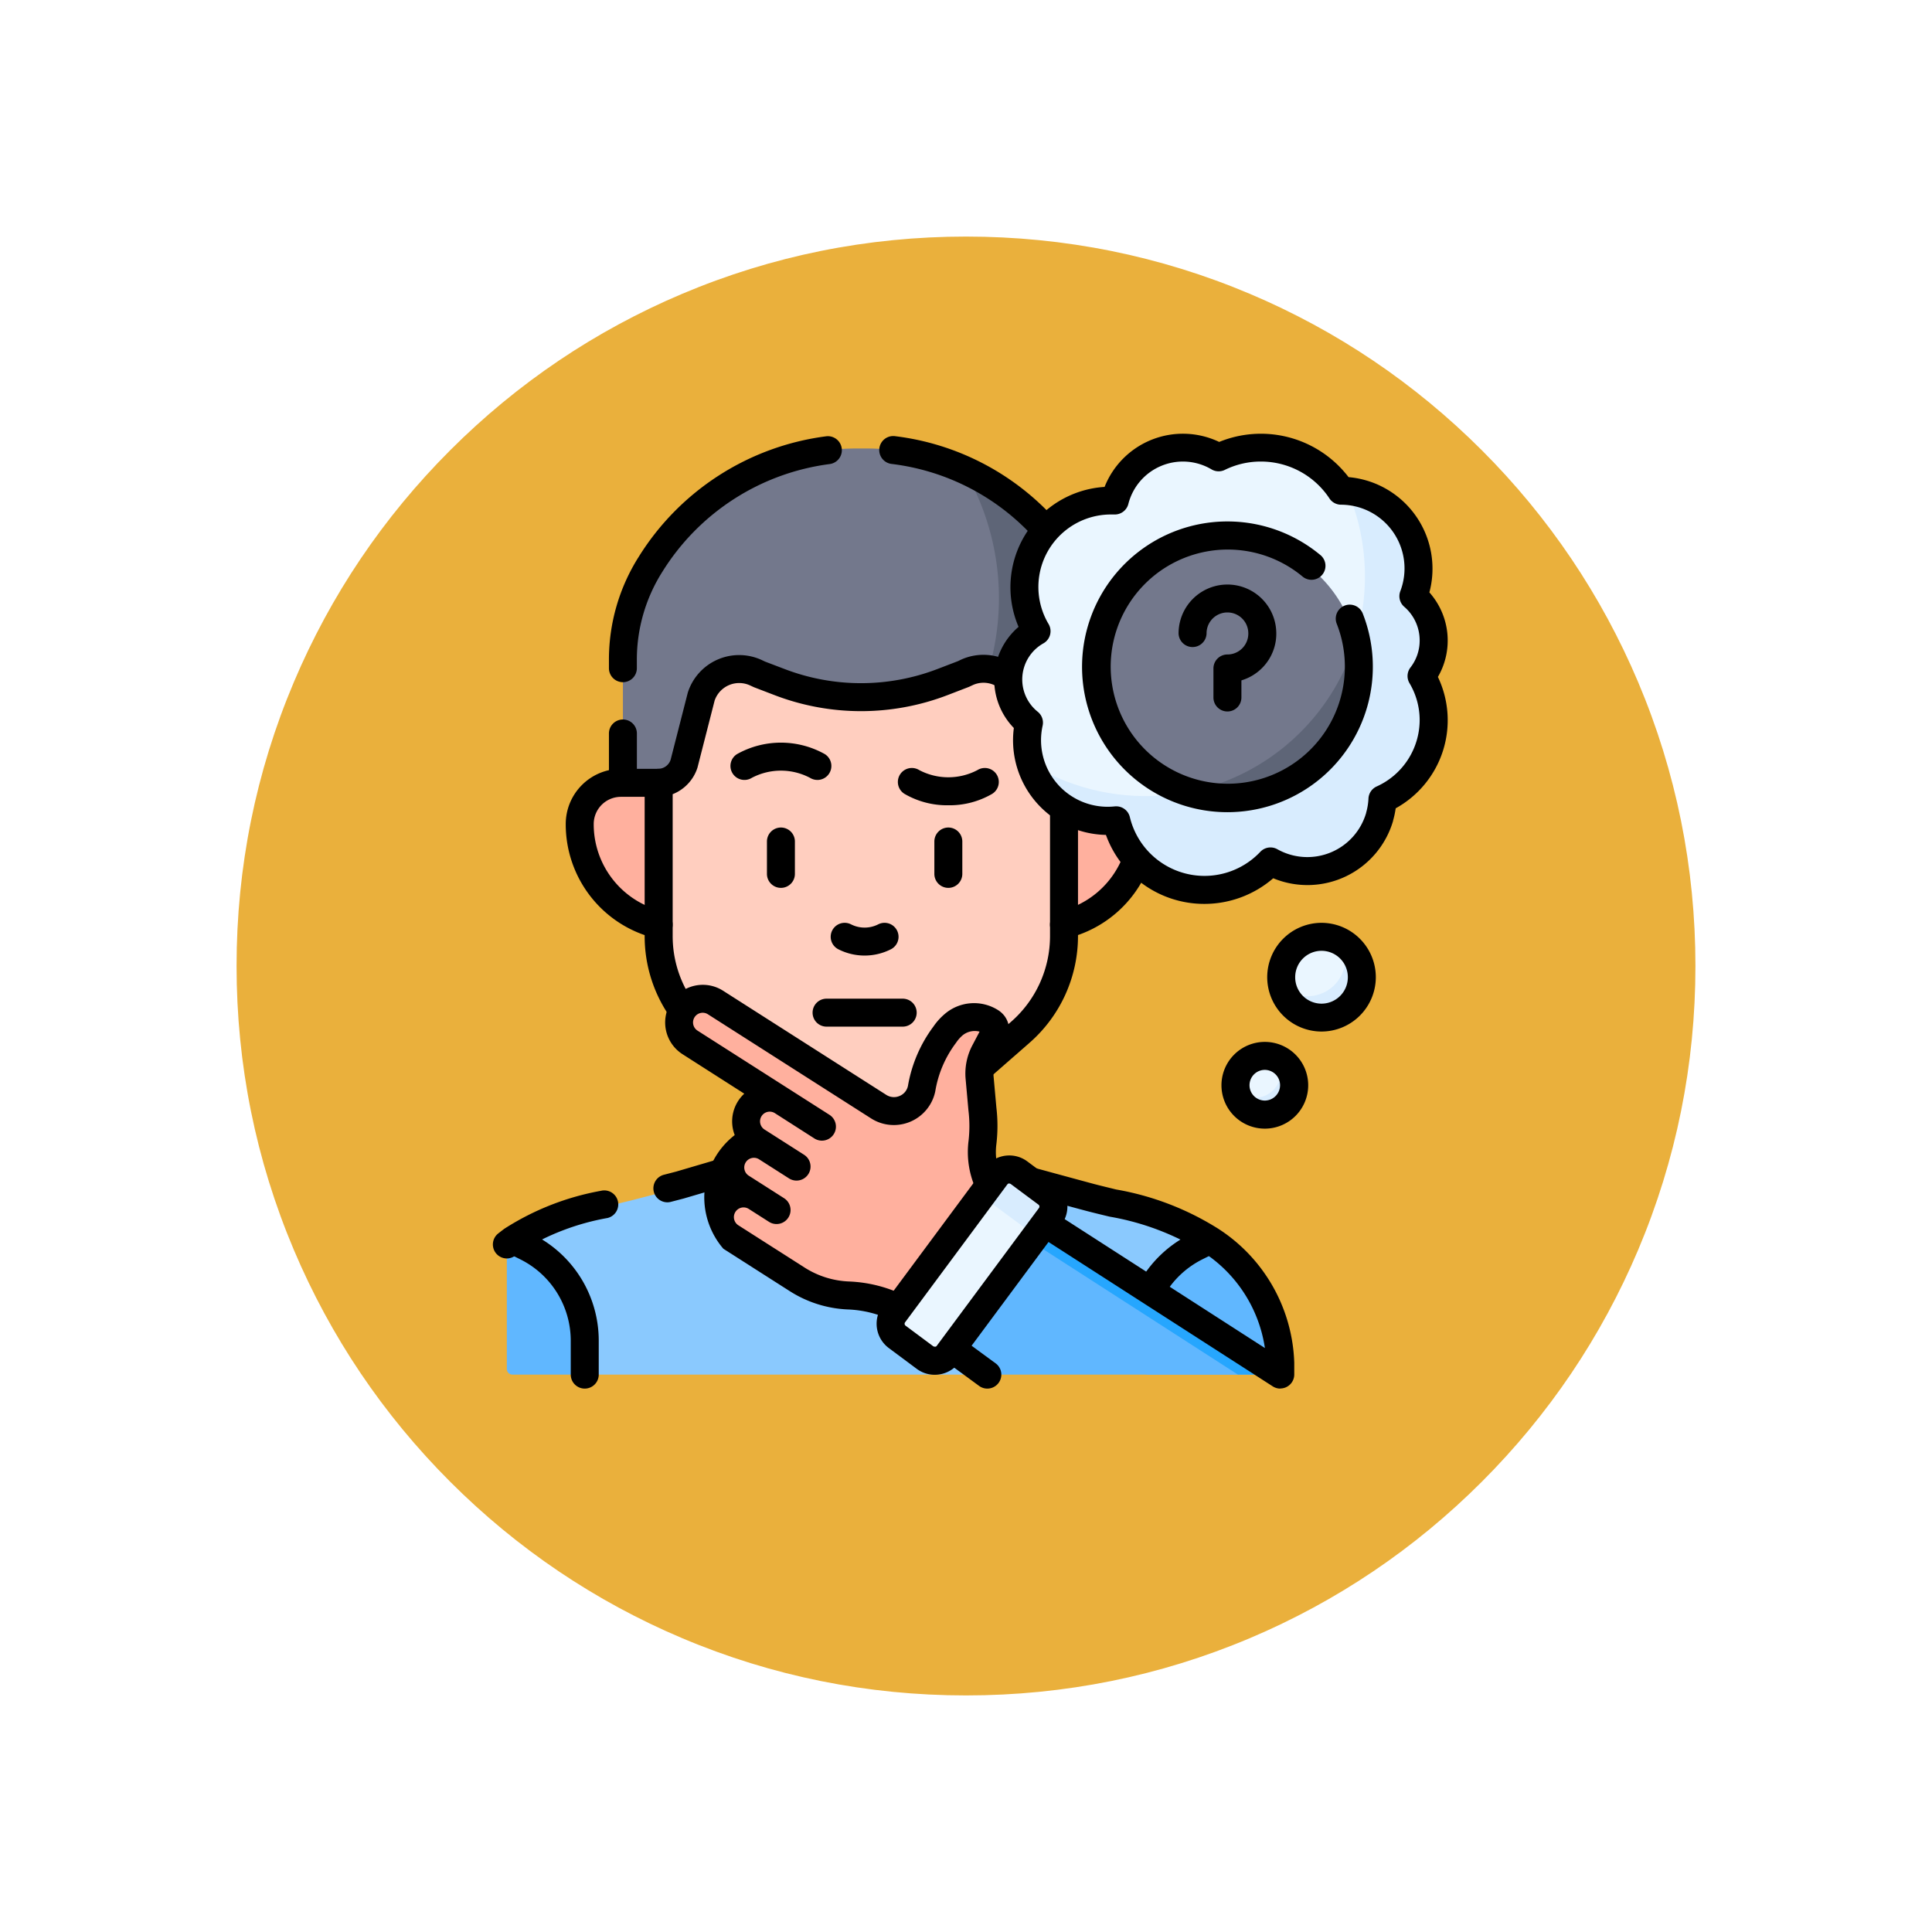 <svg xmlns="http://www.w3.org/2000/svg" xmlns:xlink="http://www.w3.org/1999/xlink" width="98" height="98" viewBox="0 0 98 98">
  <defs>
    <filter id="Trazado_874925" x="0" y="0" width="98" height="98" filterUnits="userSpaceOnUse">
      <feOffset dy="3" input="SourceAlpha"/>
      <feGaussianBlur stdDeviation="3" result="blur"/>
      <feFlood flood-opacity="0.161"/>
      <feComposite operator="in" in2="blur"/>
      <feComposite in="SourceGraphic"/>
    </filter>
  </defs>
  <g id="Grupo_1188247" data-name="Grupo 1188247" transform="translate(-281.051 -7233.999)">
    <g id="Grupo_1186569" data-name="Grupo 1186569" transform="translate(5.051 1142.592)">
      <g id="Grupo_1181903" data-name="Grupo 1181903">
        <g id="Grupo_1181438" data-name="Grupo 1181438">
          <g id="Grupo_1111314" data-name="Grupo 1111314" transform="translate(-734.73 3020.407)">
            <g transform="matrix(1, 0, 0, 1, 1010.73, 3071)" filter="url(#Trazado_874925)">
              <g id="Trazado_874925-2" data-name="Trazado 874925" transform="translate(9 6)" fill="#eab03c">
                <path d="M 40 78.5 C 34.802 78.5 29.76 77.483 25.015 75.476 C 20.43 73.536 16.313 70.76 12.776 67.224 C 9.24 63.688 6.464 59.57 4.525 54.986 C 2.518 50.24 1.5 45.199 1.5 40 C 1.5 34.802 2.518 29.76 4.525 25.015 C 6.464 20.43 9.24 16.313 12.776 12.776 C 16.313 9.24 20.43 6.464 25.015 4.525 C 29.76 2.518 34.802 1.5 40 1.5 C 45.198 1.5 50.24 2.518 54.985 4.525 C 59.57 6.464 63.687 9.24 67.224 12.776 C 70.76 16.313 73.536 20.43 75.475 25.015 C 77.482 29.76 78.5 34.802 78.5 40 C 78.5 45.199 77.482 50.24 75.475 54.986 C 73.536 59.57 70.76 63.688 67.224 67.224 C 63.687 70.76 59.57 73.536 54.985 75.476 C 50.24 77.483 45.198 78.5 40 78.5 Z" stroke="none"/>
                <path d="M 40 3 C 35.004 3 30.158 3.978 25.599 5.906 C 21.193 7.77 17.236 10.438 13.837 13.837 C 10.438 17.236 7.77 21.193 5.906 25.599 C 3.978 30.158 3 35.004 3 40 C 3 44.997 3.978 49.842 5.906 54.402 C 7.77 58.807 10.438 62.764 13.837 66.163 C 17.236 69.562 21.193 72.231 25.599 74.094 C 30.158 76.023 35.004 77 40 77 C 44.996 77 49.842 76.023 54.401 74.094 C 58.807 72.231 62.764 69.562 66.163 66.163 C 69.562 62.764 72.23 58.807 74.094 54.402 C 76.022 49.842 77 44.997 77 40 C 77 35.004 76.022 30.158 74.094 25.599 C 72.23 21.193 69.562 17.236 66.163 13.837 C 62.764 10.438 58.807 7.77 54.401 5.906 C 49.842 3.978 44.996 3 40 3 M 40 0 C 62.091 0 80 17.909 80 40 L 80 40 C 80 62.092 62.091 80 40 80 C 17.909 80 0 62.092 0 40 L 0 40 C 0 17.909 17.909 0 40 0 Z" stroke="none" fill="#fff"/>
              </g>
            </g>
          </g>
        </g>
      </g>
    </g>
    <g id="pensar-pregunta" transform="translate(306.051 7256)">
      <g id="Grupo_1188239" data-name="Grupo 1188239" transform="translate(0.709 0.748)">
        <path id="Trazado_1275942" data-name="Trazado 1275942" d="M48.972,401.069s-1.337,2.219-1.926,3.295l-9.329,3.582H17.6l-3.605-2.333V400.9a41.227,41.227,0,0,1,5.666-1.784l2.423-.629,2.689-.632,11.87,1.167,2.4-1.046c.808.21,3.154.781,3.961.991C45.029,399.5,47.226,399.847,48.972,401.069Z" transform="translate(-13.376 -360.968)" fill="#8ac9fe"/>
        <path id="Trazado_1275943" data-name="Trazado 1275943" d="M11.719,435.645v1.448H7.784a.283.283,0,0,1-.284-.284V430.63a.284.284,0,0,1,.111-.225c.068-.053.136-.1.189-.143.1-.074.208-.145.314-.212l.214.107A6.137,6.137,0,0,1,11.719,435.645Z" transform="translate(-7.5 -390.116)" fill="#60b7ff"/>
        <path id="Trazado_1275944" data-name="Trazado 1275944" d="M357.295,438.118v.285a.284.284,0,0,1-.284.284h-6.5v-4.079a6.124,6.124,0,0,1,2.636-2.541l.512-.256.065.045.105.077A7.662,7.662,0,0,1,357.295,438.118Z" transform="translate(-318.061 -391.709)" fill="#60b7ff"/>
        <path id="Trazado_1275945" data-name="Trazado 1275945" d="M92.114,18.381c-1.968,3.728-3.95,7.216-8.454,7.435l-13.92.041V18.644a9.065,9.065,0,0,1,1.409-4.871,12.834,12.834,0,0,1,4.525-4.306A12.053,12.053,0,0,1,81.585,7.91h.5a12,12,0,0,1,4.963,1.077C90.977,11.991,93.157,16.406,92.114,18.381Z" transform="translate(-63.852 -7.91)" fill="#73788c"/>
        <path id="Trazado_1275946" data-name="Trazado 1275946" d="M227.156,28.957V36.1l-10.266.029A12.889,12.889,0,0,0,220.274,19.3a12.74,12.74,0,0,1,5.474,4.786A8.92,8.92,0,0,1,226.8,26.41,9.167,9.167,0,0,1,227.156,28.957Z" transform="translate(-197.082 -18.223)" fill="#5e6577"/>
        <path id="Trazado_1275947" data-name="Trazado 1275947" d="M71.143,194.4a5.254,5.254,0,0,0,4-5.1h0a2.089,2.089,0,0,0-2.089-2.089H48.666a2.089,2.089,0,0,0-2.089,2.089h0a5.254,5.254,0,0,0,4,5.1Z" transform="translate(-42.88 -170.243)" fill="#ffb09e"/>
        <path id="Trazado_1275948" data-name="Trazado 1275948" d="M104.5,126.225a2.027,2.027,0,0,1,2.78,1.177l.892,3.473a1.376,1.376,0,0,0,1.279.94v7.772a6.482,6.482,0,0,1-2.215,4.88l-4.027,3.524a4.322,4.322,0,0,1-2.846,1.069H97.978a4.322,4.322,0,0,1-2.846-1.069l-4.027-3.524a6.482,6.482,0,0,1-2.215-4.88v-7.772a1.377,1.377,0,0,0,1.279-.94l.887-3.459a2.027,2.027,0,0,1,2.792-1.171l.13.062,1.043.4a11.552,11.552,0,0,0,8.265,0l1.043-.4Z" transform="translate(-81.191 -114.857)" fill="#ffcebf"/>
        <g id="Grupo_1188236" data-name="Grupo 1188236" transform="translate(8.681 28.076)">
          <path id="Trazado_1275949" data-name="Trazado 1275949" d="M116.555,316.208l-.35.431-3.809,4.7-1.362-.863a6.381,6.381,0,0,0-3.176-1,5.248,5.248,0,0,1-2.6-.812l-3.371-2.141a1.191,1.191,0,0,1-.554-1.007c0-.013,0-.026,0-.039s.17-.345.255-.506a4.525,4.525,0,0,1,.6-.361c.169.091.624-.335.991-.1l-.766-.486a1.233,1.233,0,0,1-.554-1.033c0-.012,0,.012,0,0,.037-.2.509-.275.593-.437.016-.032-.026-.042.141-.125,0,0,.743-.653,1.109-.42l-.489-.311a1.192,1.192,0,0,1-.555-1.009c0-.013,0-.026,0-.039.006-.172.263-.276.347-.438a1.506,1.506,0,0,1,.4-.354s.729-.408,1.1-.175l-4.685-2.975a1.19,1.19,0,0,1-.422-1.554c.471-.423.773-.53.97-.4l7.542,4.989c2.258,1.209,3.211.3,3.212.293.016-.078.269-.5.286-.577a1.423,1.423,0,0,0,.153-.4.147.147,0,0,0,0-.022c.044-.213.091-.409.14-.591a5.989,5.989,0,0,1,1.032-2.125,2.633,2.633,0,0,1,.469-.518,1.79,1.79,0,0,1,.492-.271,3.572,3.572,0,0,1,1.094.075c.057.036-.709,2.761-.667,3.217,0,0,.13,3.619.152,3.887A2.763,2.763,0,0,0,115.8,315.1Z" transform="translate(-99.264 -304.7)" fill="#ffb09e"/>
        </g>
        <path id="Trazado_1275950" data-name="Trazado 1275950" d="M247.849,428.528H235.133a.083.083,0,0,1-.047-.015l-3.051-2.263a.079.079,0,0,1-.02-.1l3.506-5.555h1.286l10.933,7.2Z" transform="translate(-210.765 -381.551)" fill="#60b7ff"/>
        <path id="Trazado_1275951" data-name="Trazado 1275951" d="M283.4,419.4h-1.881l-12.328-7.938.578-.917a.08.08,0,0,1,.11-.025l13.565,8.734A.079.079,0,0,1,283.4,419.4Z" transform="translate(-244.434 -372.423)" fill="#26a6fe"/>
        <path id="Trazado_1275952" data-name="Trazado 1275952" d="M221.63,404.908l-4.075,5.465a.834.834,0,0,1-1.16.17l-1.413-1.047a.826.826,0,0,1-.171-1.156l4.045-5.423c.527-.429,1.13-1.132,1.4-.932l1.517,1.124C222.023,403.295,222.117,404.1,221.63,404.908Z" transform="translate(-195.051 -364.674)" fill="#eaf6ff"/>
        <path id="Trazado_1275953" data-name="Trazado 1275953" d="M262.682,399.559,261.9,400.6a.906.906,0,0,0-.373-.75l-1.517-1.124a.9.9,0,0,0-.884-.117l.809-1.084a.832.832,0,0,1,1.159-.17l1.414,1.046A.827.827,0,0,1,262.682,399.559Z" transform="translate(-235.325 -360.369)" fill="#d8ecfe"/>
        <g id="Grupo_1188238" data-name="Grupo 1188238" transform="translate(25.434 0.15)">
          <g id="Grupo_1188237" data-name="Grupo 1188237">
            <path id="Trazado_1275954" data-name="Trazado 1275954" d="M293.647,11.7c-.085-.009-.172-.016-.259-.019a.293.293,0,0,1-.227-.123c-.084-.119-.175-.235-.27-.345a4.895,4.895,0,0,0-5.726-1.277.291.291,0,0,1-.259-.009,3.572,3.572,0,0,0-5.083,2.049.28.28,0,0,1-.266.2,4.363,4.363,0,0,0-3.891,6.361.287.287,0,0,1-.087.37,2.786,2.786,0,0,0-.286,4.382.285.285,0,0,1,.087.265,4.029,4.029,0,0,0,.079,1.786c1.889,2.45,5.685,3.083,7.835,3.083,6.15,0,10.034-3.178,10.034-9.328C295.329,17.612,295.329,13.642,293.647,11.7Z" transform="translate(-276.36 -9.5)" fill="#eaf6ff"/>
            <path id="Trazado_1275955" data-name="Trazado 1275955" d="M307.951,41.9a.278.278,0,0,0-.016.289,4.356,4.356,0,0,1-1.762,5.914c-.037.02-.1.052-.161.081a.279.279,0,0,0-.157.224,3.841,3.841,0,0,1-.136.727,0,0,0,0,0,0,0,3.824,3.824,0,0,1-5.359,2.347.28.28,0,0,0-.318.05,4.614,4.614,0,0,1-7.623-2,.281.281,0,0,0-.284-.2,4.094,4.094,0,0,1-4.154-3,11.138,11.138,0,0,0,16.188-13.635,3.927,3.927,0,0,1,3.326,5.137.28.28,0,0,0,.073.288,2.936,2.936,0,0,1,.384,3.769Z" transform="translate(-286.882 -30.515)" fill="#d8ecfe"/>
            <path id="Trazado_1275956" data-name="Trazado 1275956" d="M336.768,61.459c-.982,7.843-5.093,7.735-8.685,7.735a6.637,6.637,0,1,1,8.685-7.735Z" transform="translate(-319.149 -51.873)" fill="#73788c"/>
            <path id="Trazado_1275957" data-name="Trazado 1275957" d="M379.65,112.3a6.663,6.663,0,0,1-8.85,6.263,11.147,11.147,0,0,0,8.685-7.735A6.631,6.631,0,0,1,379.65,112.3Z" transform="translate(-361.866 -101.244)" fill="#5e6577"/>
          </g>
          <path id="Trazado_1275958" data-name="Trazado 1275958" d="M426.323,272.217c0,1.054-1.264,1.518-2.321,1.518-.5,0-.889-.5-1.238-1.005a1.978,1.978,0,0,1-.045-.426,2.046,2.046,0,0,1,3.091-1.75A2.593,2.593,0,0,1,426.323,272.217Z" transform="translate(-408.873 -245.599)" fill="#eaf6ff"/>
          <path id="Trazado_1275959" data-name="Trazado 1275959" d="M427.245,275.049a2.046,2.046,0,0,1-4.045.426,1.916,1.916,0,0,0,3.209-1.4,1.889,1.889,0,0,0-.164-.771A2.032,2.032,0,0,1,427.245,275.049Z" transform="translate(-409.309 -248.344)" fill="#d8ecfe"/>
          <path id="Trazado_1275960" data-name="Trazado 1275960" d="M400.735,335.112a1.357,1.357,0,0,1-1.453,1.212c-.385,0-.694-.2-1.1-.856a1.487,1.487,0,0,1,2.125-1.529A1.644,1.644,0,0,1,400.735,335.112Z" transform="translate(-386.647 -303.111)" fill="#eaf6ff"/>
          <path id="Trazado_1275961" data-name="Trazado 1275961" d="M401.269,336.7a1.486,1.486,0,0,1-2.959.2,1.32,1.32,0,0,0,2.292-.887,1.3,1.3,0,0,0-.167-.641A1.48,1.48,0,0,1,401.269,336.7Z" transform="translate(-386.774 -304.542)" fill="#d8ecfe"/>
        </g>
      </g>
      <g id="Grupo_1188246" data-name="Grupo 1188246" transform="translate(0 0)">
        <path id="Trazado_1275962" data-name="Trazado 1275962" d="M215.575,6.631a.708.708,0,0,1-.524-.23,11.652,11.652,0,0,0-7.234-3.746.709.709,0,1,1,.163-1.41,13.071,13.071,0,0,1,8.118,4.2.71.71,0,0,1-.523,1.189Z" transform="translate(-187.589 -1.123)"/>
        <path id="Trazado_1275963" data-name="Trazado 1275963" d="M62.951,13.81a.71.71,0,0,1-.71-.709v-.411A9.747,9.747,0,0,1,63.76,7.437a13.188,13.188,0,0,1,9.5-6.1.709.709,0,0,1,.172,1.409A11.774,11.774,0,0,0,64.957,8.2a8.331,8.331,0,0,0-1.3,4.489V13.1A.709.709,0,0,1,62.951,13.81Z" transform="translate(-56.353 -1.207)"/>
        <path id="Línea_751" data-name="Línea 751" d="M-6.791-3.644A.709.709,0,0,1-7.5-4.353V-6.791A.709.709,0,0,1-6.791-7.5a.709.709,0,0,1,.709.709v2.437A.71.71,0,0,1-6.791-3.644Z" transform="translate(13.388 21.995)"/>
        <path id="Trazado_1275964" data-name="Trazado 1275964" d="M43.79,188.315a.711.711,0,0,1-.169-.02,5.945,5.945,0,0,1-4.544-5.792,2.8,2.8,0,0,1,2.8-2.8h1.914a.71.71,0,1,1,0,1.419H41.876a1.381,1.381,0,0,0-1.38,1.38,4.529,4.529,0,0,0,3.461,4.413.71.71,0,0,1-.168,1.4Z" transform="translate(-35.38 -162.704)"/>
        <path id="Trazado_1275965" data-name="Trazado 1275965" d="M299.465,226.274a.71.71,0,0,1-.168-1.4,4.541,4.541,0,0,0,3.163-2.79.709.709,0,0,1,1.325.507,5.96,5.96,0,0,1-4.152,3.661A.711.711,0,0,1,299.465,226.274Z" transform="translate(-270.494 -200.663)"/>
        <path id="Trazado_1275966" data-name="Trazado 1275966" d="M83.288,137.269a.709.709,0,0,1-.58-.3,7.157,7.157,0,0,1-1.317-4.149v-7.772a.71.71,0,0,1,.71-.71.666.666,0,0,0,.608-.461l.871-3.405a2.734,2.734,0,0,1,3.785-1.635l.13.062.991.377a10.827,10.827,0,0,0,7.758,0l1.043-.4.125-.061a2.747,2.747,0,0,1,2.722.226.709.709,0,0,1-.806,1.168,1.307,1.307,0,0,0-1.311-.109l-.173.081-1.091.42a12.244,12.244,0,0,1-8.773,0l-1.043-.4-.182-.084a1.317,1.317,0,0,0-1.815.761l-.871,3.405a2.154,2.154,0,0,1-1.257,1.343v7.193a5.745,5.745,0,0,0,1.057,3.331.71.71,0,0,1-.579,1.119Z" transform="translate(-73.691 -107.342)"/>
        <path id="Trazado_1275967" data-name="Trazado 1275967" d="M254.733,208.87a.71.71,0,0,1-.468-1.243l2.017-1.765a5.772,5.772,0,0,0,1.972-4.346V195.14a.71.71,0,1,1,1.419,0v6.376a7.191,7.191,0,0,1-2.457,5.414l-2.017,1.765A.707.707,0,0,1,254.733,208.87Z" transform="translate(-229.992 -176.037)"/>
        <g id="Grupo_1188241" data-name="Grupo 1188241" transform="translate(0 36.658)">
          <g id="Grupo_1188240" data-name="Grupo 1188240">
            <path id="Trazado_1275968" data-name="Trazado 1275968" d="M86.918,389.832a.71.71,0,0,1-.178-1.4l.606-.157,2.533-.745a.709.709,0,1,1,.4,1.361l-2.554.751-.627.163A.711.711,0,0,1,86.918,389.832Z" transform="translate(-78.054 -387.504)"/>
            <path id="Trazado_1275969" data-name="Trazado 1275969" d="M.71,409.178a.71.71,0,0,1-.439-1.267c.11-.086.236-.184.325-.248a13.473,13.473,0,0,1,4.889-1.917.709.709,0,1,1,.333,1.379,12.345,12.345,0,0,0-4.4,1.691c-.076.054-.182.137-.275.21A.707.707,0,0,1,.71,409.178Z" transform="translate(0 -404.002)"/>
            <path id="Trazado_1275970" data-name="Trazado 1275970" d="M7.532,433.042a.71.71,0,0,1-.709-.71v-1.7a4.612,4.612,0,0,0-2.563-4.148l-.694-.347a.71.71,0,0,1,.635-1.269l.694.347a6.023,6.023,0,0,1,3.348,5.417v1.7A.71.71,0,0,1,7.532,433.042Z" transform="translate(-2.872 -421.265)"/>
          </g>
        </g>
        <path id="Elipse_12263" data-name="Elipse 12263" d="M-4.745-7.5A2.759,2.759,0,0,1-1.991-4.743,2.759,2.759,0,0,1-4.745-1.986,2.759,2.759,0,0,1-7.5-4.743,2.759,2.759,0,0,1-4.745-7.5Zm0,4.1A1.338,1.338,0,0,0-3.41-4.743,1.338,1.338,0,0,0-4.745-6.081,1.338,1.338,0,0,0-6.081-4.743,1.338,1.338,0,0,0-4.745-3.4Z" transform="translate(46.779 32.309)"/>
        <path id="Elipse_12264" data-name="Elipse 12264" d="M-5.3-7.5a2.2,2.2,0,0,1,2.2,2.2A2.2,2.2,0,0,1-5.3-3.1,2.2,2.2,0,0,1-7.5-5.3,2.2,2.2,0,0,1-5.3-7.5Zm0,2.976A.779.779,0,0,0-4.527-5.3.779.779,0,0,0-5.3-6.081a.779.779,0,0,0-.777.779A.779.779,0,0,0-5.3-4.524Z" transform="translate(44.458 38.349)"/>
        <path id="Trazado_1275971" data-name="Trazado 1275971" d="M279.513,23.849a5.3,5.3,0,0,1-5-3.5,4.8,4.8,0,0,1-4.671-5.422,3.519,3.519,0,0,1,.24-5.13,5.1,5.1,0,0,1,4.363-7.1A4.274,4.274,0,0,1,280.258.416a5.589,5.589,0,0,1,6.372,1.551q.1.114.19.234a4.662,4.662,0,0,1,4.1,5.847,3.674,3.674,0,0,1,.432,4.288A5.1,5.1,0,0,1,289.211,19a4.534,4.534,0,0,1-.133.624l0,.015a4.526,4.526,0,0,1-6.079,2.909A5.337,5.337,0,0,1,279.513,23.849ZM275.037,18.9a.71.71,0,0,1,.689.544,3.894,3.894,0,0,0,6.618,1.763.71.71,0,0,1,.864-.131,3.106,3.106,0,0,0,4.505-1.845h0l0-.011a3.148,3.148,0,0,0,.117-.715.71.71,0,0,1,.435-.621,3.706,3.706,0,0,0,2.162-3.352,3.666,3.666,0,0,0-.514-1.876.71.71,0,0,1,.048-.8,2.224,2.224,0,0,0,.466-1.372,2.249,2.249,0,0,0-.782-1.706.709.709,0,0,1-.2-.79A3.232,3.232,0,0,0,286.44,3.6a.71.71,0,0,1-.591-.32,3.921,3.921,0,0,0-.3-.4,4.164,4.164,0,0,0-3.175-1.469,4.119,4.119,0,0,0-1.831.423.71.71,0,0,1-.674-.026,2.855,2.855,0,0,0-4.219,1.755.71.71,0,0,1-.722.533l-.176,0a3.677,3.677,0,0,0-3.148,5.557.709.709,0,0,1-.264.981,2.1,2.1,0,0,0-.287,3.468.71.71,0,0,1,.249.707,3.378,3.378,0,0,0,3.656,4.094A.714.714,0,0,1,275.037,18.9Z" transform="translate(-243.415 0)"/>
        <g id="Grupo_1188243" data-name="Grupo 1188243" transform="translate(29.888 4.449)">
          <path id="Trazado_1275972" data-name="Trazado 1275972" d="M323.31,61.779A7.374,7.374,0,1,1,328,48.715a.709.709,0,1,1-.9,1.094,5.939,5.939,0,1,0,1.754,2.412.709.709,0,1,1,1.32-.52,7.378,7.378,0,0,1-6.861,10.078Z" transform="translate(-315.937 -47.031)"/>
          <g id="Grupo_1188242" data-name="Grupo 1188242" transform="translate(4.895 3.21)">
            <path id="Trazado_1275973" data-name="Trazado 1275973" d="M370.157,87.392a.709.709,0,0,1-.71-.709V85.21a.709.709,0,0,1,.71-.709,1.06,1.06,0,0,0,1.058-1.117,1.059,1.059,0,0,0-2.117.057.71.71,0,0,1-1.419,0,2.478,2.478,0,0,1,4.953-.131,2.459,2.459,0,0,1-.678,1.837,2.488,2.488,0,0,1-1.088.668v.867A.709.709,0,0,1,370.157,87.392Z" transform="translate(-367.679 -80.963)"/>
            <path id="Línea_752" data-name="Línea 752" transform="translate(2.478 7.811)"/>
          </g>
        </g>
        <g id="Grupo_1188244" data-name="Grupo 1188244" transform="translate(12.052 15.669)">
          <path id="Trazado_1275974" data-name="Trazado 1275974" d="M182.875,263.91a2.939,2.939,0,0,1-1.334-.319.709.709,0,1,1,.644-1.264,1.524,1.524,0,0,0,1.379,0,.709.709,0,1,1,.644,1.264A2.939,2.939,0,0,1,182.875,263.91Z" transform="translate(-176.069 -253.11)"/>
          <path id="Línea_753" data-name="Línea 753" d="M-2.928-6.081H-6.791A.709.709,0,0,1-7.5-6.791.709.709,0,0,1-6.791-7.5h3.862a.709.709,0,0,1,.709.709A.709.709,0,0,1-2.928-6.081Z" transform="translate(11.666 20.487)"/>
          <path id="Trazado_1275975" data-name="Trazado 1275975" d="M131.813,167.527a.706.706,0,0,1-.373-.106,3.168,3.168,0,0,0-2.954,0,.709.709,0,1,1-.747-1.206,4.56,4.56,0,0,1,4.448,0,.71.71,0,0,1-.374,1.313Z" transform="translate(-127.403 -165.635)"/>
          <path id="Trazado_1275976" data-name="Trazado 1275976" d="M219.732,181.115a4.286,4.286,0,0,1-2.224-.579.709.709,0,1,1,.747-1.206,3.168,3.168,0,0,0,2.954,0,.709.709,0,1,1,.747,1.206A4.286,4.286,0,0,1,219.732,181.115Z" transform="translate(-208.68 -177.938)"/>
          <path id="Línea_754" data-name="Línea 754" d="M-6.791-4.439A.709.709,0,0,1-7.5-5.149V-6.791A.709.709,0,0,1-6.791-7.5a.709.709,0,0,1,.709.709v1.642A.709.709,0,0,1-6.791-4.439Z" transform="translate(17.843 11.806)"/>
          <path id="Línea_755" data-name="Línea 755" d="M-6.791-4.439A.709.709,0,0,1-7.5-5.149V-6.791A.709.709,0,0,1-6.791-7.5a.709.709,0,0,1,.709.709v1.642A.709.709,0,0,1-6.791-4.439Z" transform="translate(9.351 11.806)"/>
        </g>
        <path id="Trazado_1275977" data-name="Trazado 1275977" d="M295.3,404.85a.709.709,0,0,1-.384-.113l-11.866-7.64a.71.71,0,0,1,.768-1.193l10.7,6.889a7.023,7.023,0,0,0-3.2-4.907,13.25,13.25,0,0,0-4.674-1.757c-.38-.091-.758-.182-1.13-.279-.407-.106-1.151-.309-1.894-.513l-1.056-.288a.709.709,0,1,1,.372-1.369l1.059.289c.736.2,1.473.4,1.876.508.364.095.734.183,1.1.273a14.3,14.3,0,0,1,5.169,1.984,8.4,8.4,0,0,1,3.867,6.8v.6a.71.71,0,0,1-.709.71Z" transform="translate(-255.356 -356.415)"/>
        <path id="Línea_756" data-name="Línea 756" d="M-5.094-4.835a.706.706,0,0,1-.419-.138l-1.7-1.247a.709.709,0,0,1-.152-.992.709.709,0,0,1,.992-.152l1.7,1.247a.709.709,0,0,1,.152.992A.709.709,0,0,1-5.094-4.835Z" transform="translate(30.175 53.27)"/>
        <g id="Grupo_1188245" data-name="Grupo 1188245" transform="translate(32.667 40.187)">
          <path id="Trazado_1275978" data-name="Trazado 1275978" d="M346.029,428.794a.71.71,0,0,1-.622-1.05,6.029,6.029,0,0,1,2.605-2.511l.691-.345a.71.71,0,0,1,.635,1.269l-.691.345a4.617,4.617,0,0,0-1.995,1.923A.709.709,0,0,1,346.029,428.794Z" transform="translate(-345.32 -424.812)"/>
        </g>
        <path id="Trazado_1275979" data-name="Trazado 1275979" d="M104.127,312.552a.706.706,0,0,1-.3-.067,5.613,5.613,0,0,0-2.165-.528,5.937,5.937,0,0,1-2.951-.927l-3.37-2.151a4,4,0,0,1,.574-5.768,1.915,1.915,0,0,1,.485-2.1l-3.129-2a1.91,1.91,0,1,1,2.053-3.222l8.276,5.281a.724.724,0,0,0,.676.058.708.708,0,0,0,.426-.509,7.006,7.006,0,0,1,1.292-3.012,3.232,3.232,0,0,1,.61-.668,2.282,2.282,0,0,1,2.66-.173,1.25,1.25,0,0,1,.328.294,1.19,1.19,0,0,1,.108,1.273l-.467.885a1.661,1.661,0,0,0-.186.927l.141,1.569a7.932,7.932,0,0,1,0,1.858,3.122,3.122,0,0,0,.241,1.663.709.709,0,1,1-1.3.575,4.54,4.54,0,0,1-.351-2.419,6.589,6.589,0,0,0-.008-1.539l-.142-1.581a3.076,3.076,0,0,1,.344-1.717l.364-.69a.971.971,0,0,0-.864.19,1.831,1.831,0,0,0-.329.375,5.574,5.574,0,0,0-1.054,2.46,2.146,2.146,0,0,1-3.259,1.375l-8.276-5.281a.489.489,0,0,0-.676.151.493.493,0,0,0,.15.679l6.692,4.27a.709.709,0,0,1-.763,1.2h0L97.953,302a.489.489,0,0,0-.676.151.493.493,0,0,0,.15.679l.488.311h0l1.517.968a.71.71,0,1,1-.763,1.2l-1.517-.968a.489.489,0,0,0-.676.15.493.493,0,0,0,.15.679l.764.487h0l1.028.656a.709.709,0,1,1-.763,1.2l-1.028-.656a.489.489,0,0,0-.676.151.493.493,0,0,0,.149.679l3.37,2.151a4.517,4.517,0,0,0,2.245.7,7.024,7.024,0,0,1,2.709.66.71.71,0,0,1-.3,1.352Z" transform="translate(-83.647 -267.536)"/>
        <path id="Trazado_1275980" data-name="Trazado 1275980" d="M212.494,387a1.521,1.521,0,0,1,.914.3l1.418,1.055a1.54,1.54,0,0,1,.317,2.15l-5.191,7a1.543,1.543,0,0,1-1.234.62,1.521,1.521,0,0,1-.914-.3l-1.418-1.055a1.54,1.54,0,0,1-.317-2.15l5.191-7A1.543,1.543,0,0,1,212.494,387Zm-3.761,9.7a.09.09,0,0,0,.08-.037l5.191-7a.122.122,0,0,0-.024-.166l-1.418-1.055-.067-.022a.118.118,0,0,0-.095.046l-5.191,7a.122.122,0,0,0,.024.166l1.418,1.055A.34.34,0,0,0,208.733,396.7Z" transform="translate(-186.301 -350.391)"/>
      </g>
    </g>
  </g>
</svg>
